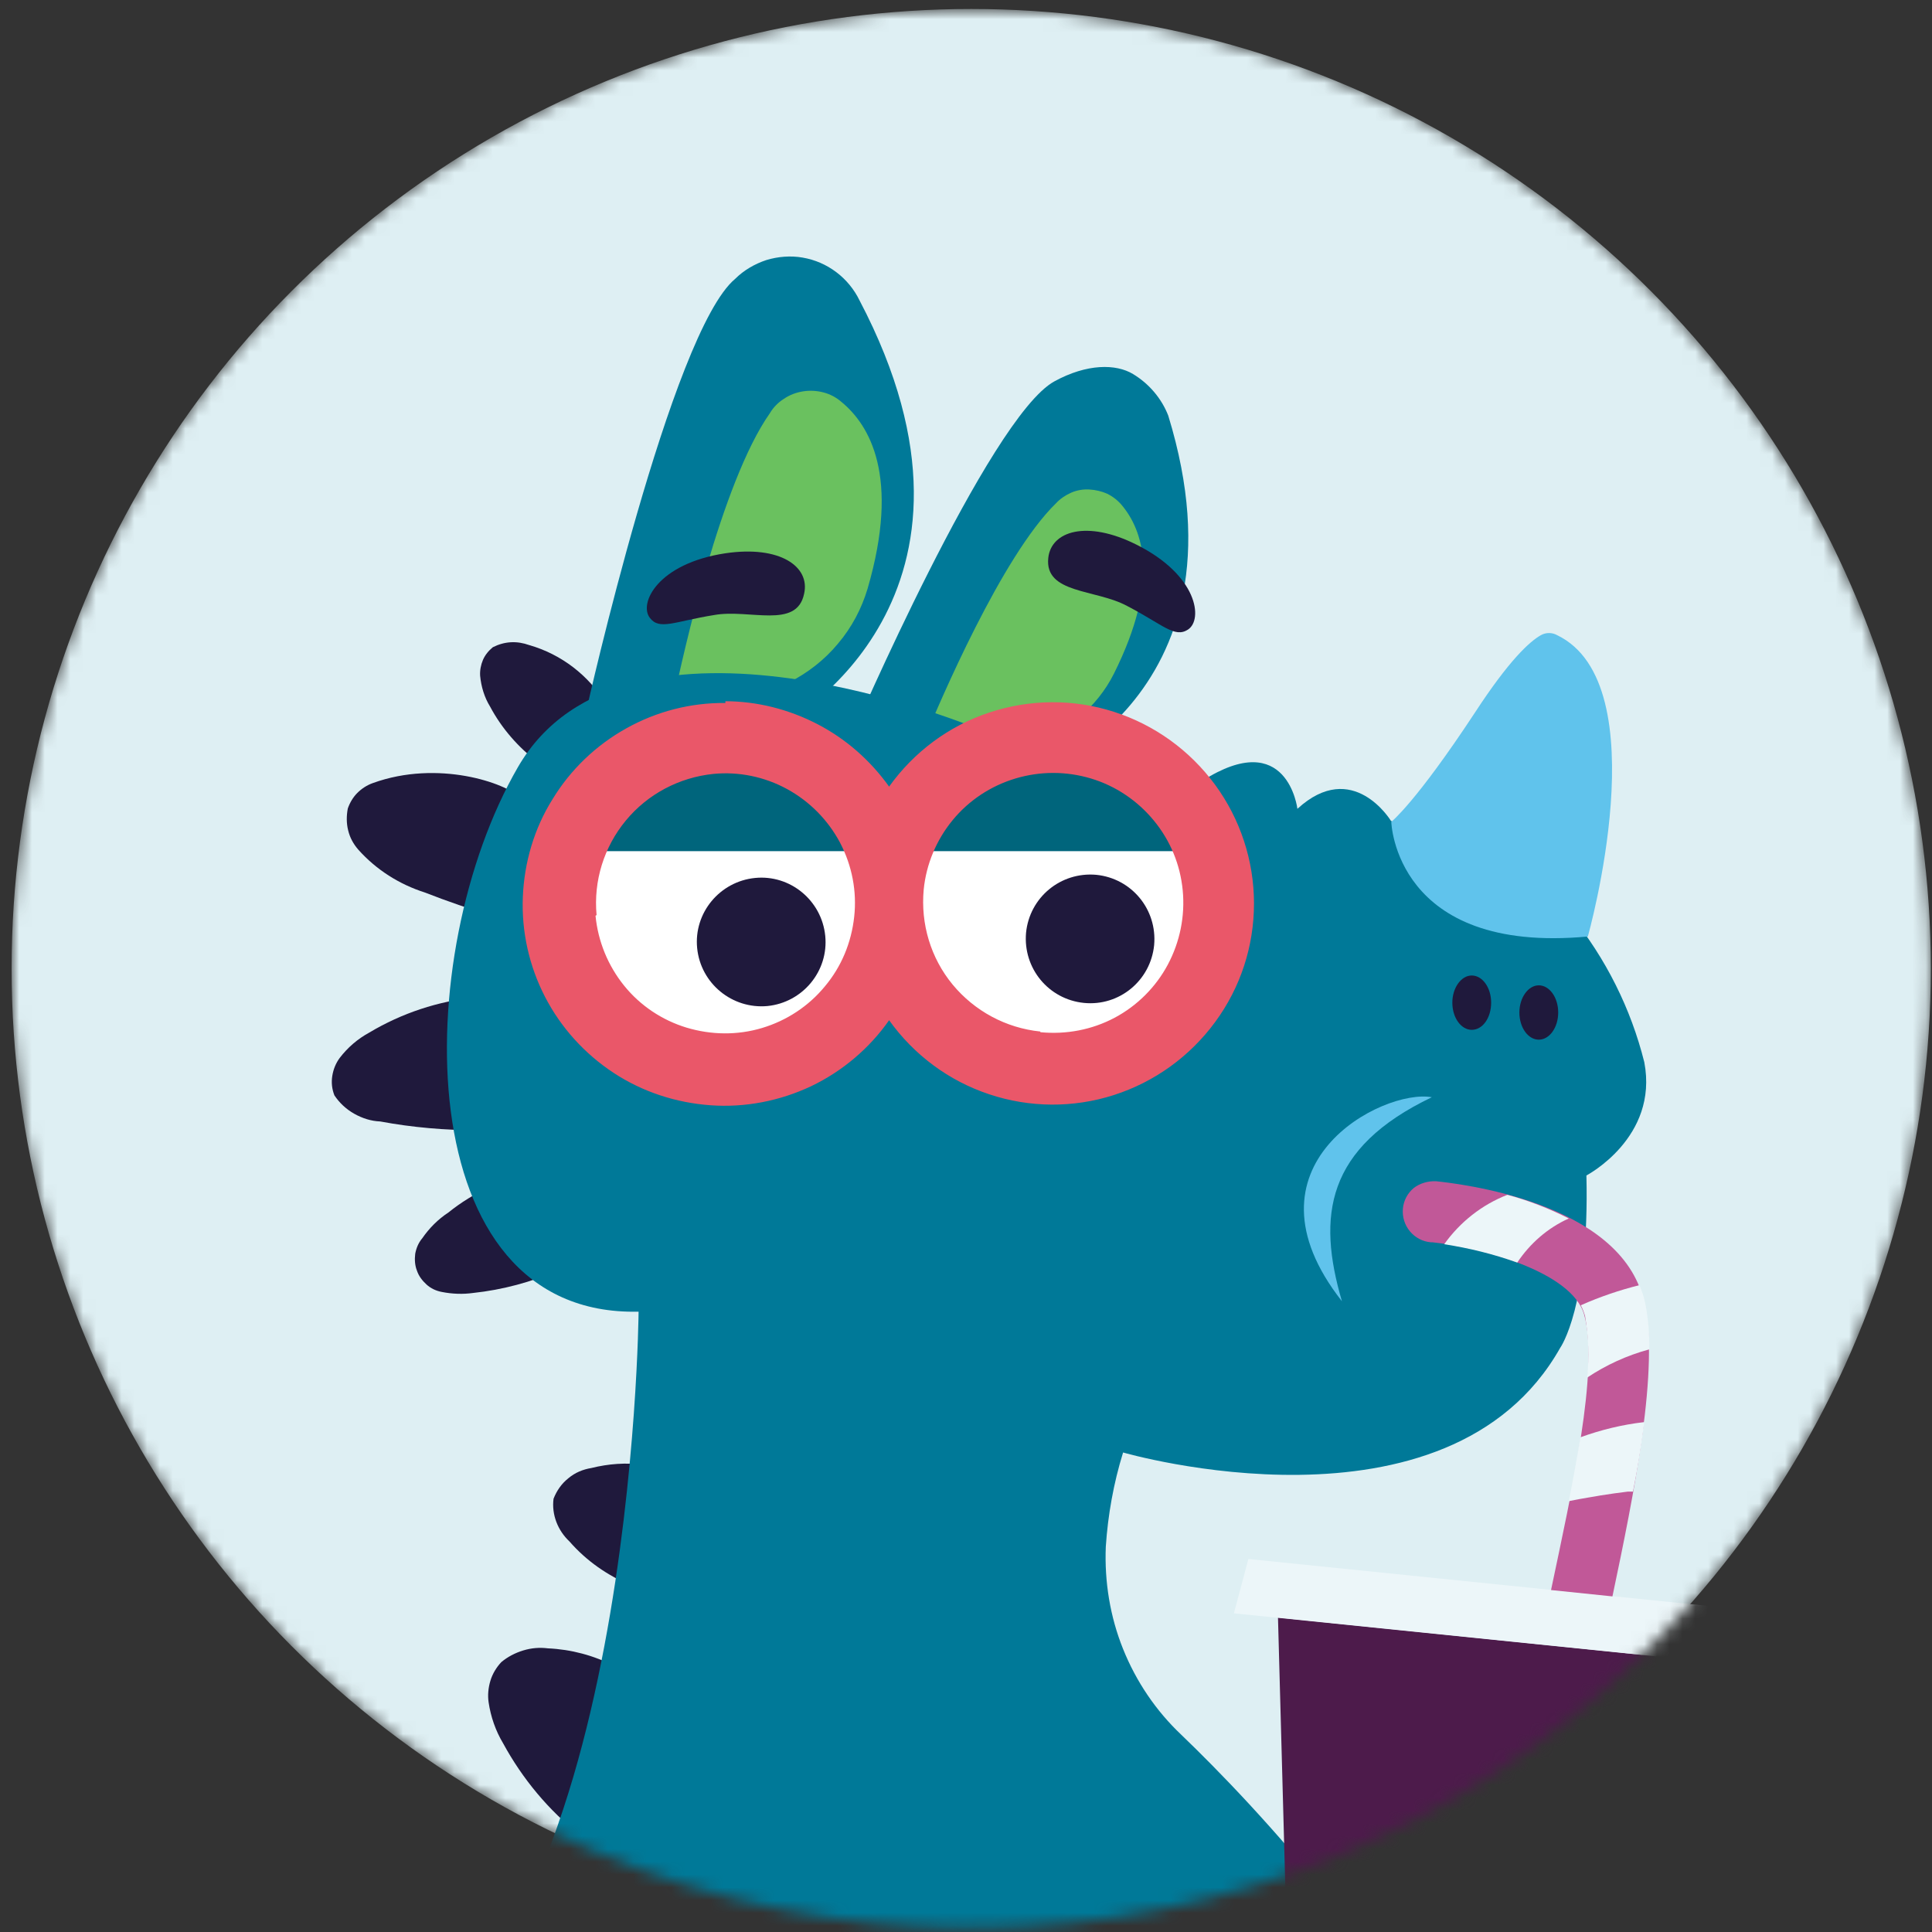 <svg width="151" height="151" viewBox="0 0 151 151" fill="none" xmlns="http://www.w3.org/2000/svg">
<rect x="0" y="0" width="151" height="151" fill="#333333" stroke="none"/>
<mask id="mask0" mask-type="alpha" maskUnits="userSpaceOnUse" x="0" y="0" width="151" height="151">
<circle cx="75.908" cy="75.702" r="75" fill="#C4C4C4"/>
</mask>
<g mask="url(#mask0)">
<circle cx="75.908" cy="75.702" r="75" fill="#DEEFF3"/>
<path d="M50.324 114.488C48.945 114.295 47.539 114.406 46.215 114.737C45.553 114.847 44.946 115.095 44.422 115.536C43.898 115.95 43.512 116.502 43.264 117.136C43.181 117.743 43.264 118.377 43.485 118.956C43.705 119.535 44.064 120.06 44.505 120.473C45.829 121.99 47.484 123.148 49.359 123.921C49.359 125.962 49.111 128.003 48.642 129.988C48.614 130.071 48.587 130.126 48.559 130.209C48.421 130.347 48.173 130.209 48.008 130.209C46.408 129.382 44.643 128.913 42.823 128.83C42.161 128.747 41.526 128.802 40.892 128.995C40.258 129.189 39.678 129.492 39.182 129.906C38.796 130.319 38.492 130.816 38.327 131.367C38.162 131.919 38.106 132.498 38.189 133.05C38.355 134.181 38.741 135.284 39.32 136.249C40.837 139.035 42.878 141.489 45.36 143.448C44.009 145.102 42.905 146.95 42.105 148.936C41.251 148.219 40.368 147.557 39.403 146.978C38.63 146.481 37.72 146.15 36.783 146.068C36.314 146.012 35.845 146.123 35.431 146.316C35.017 146.536 34.659 146.84 34.438 147.254C34.19 147.888 34.107 148.577 34.218 149.239C34.521 152.466 35.459 155.583 36.976 158.451C34.631 159.996 32.287 161.513 29.943 163.057C29.336 160.52 27.874 158.258 25.806 156.686C25.447 156.327 25.006 156.052 24.509 155.914C24.013 155.776 23.517 155.776 23.02 155.886C22.524 156.024 22.082 156.272 21.724 156.631C21.365 156.989 21.089 157.431 20.979 157.927C19.904 160.327 19.269 162.892 19.159 165.512C17.559 165.567 15.96 165.429 14.415 165.07C14.498 164.022 14.415 162.864 14.415 161.816C14.443 161.292 14.415 160.795 14.305 160.271C14.112 159.582 13.781 158.948 13.312 158.424C12.843 157.762 12.181 157.265 11.409 157.017C10.885 156.879 10.306 156.879 9.782 157.017C9.258 157.155 8.761 157.403 8.347 157.762C7.52 158.451 6.803 159.279 6.251 160.216L5.258 161.65C4.155 160.244 2.804 159.085 1.287 158.175C0.377 157.458 -0.423 156.631 -1.085 155.693C0.377 153.68 1.507 151.446 2.225 149.074C2.473 148.302 2.638 147.502 2.693 146.702C2.749 146.206 2.666 145.737 2.5 145.268C2.28 144.827 1.921 144.468 1.48 144.22C1.039 143.972 0.57 143.861 0.073 143.861C-0.92 143.916 -1.885 144.165 -2.74 144.633C-4.036 145.24 -5.305 145.957 -6.491 146.785C-7.208 144.909 -7.842 143.006 -8.311 141.076C-8.339 140.965 -8.339 140.855 -8.311 140.745C-8.283 140.634 -8.228 140.524 -8.146 140.414L-5.691 137.104C-4.836 136.166 -4.312 134.98 -4.257 133.739C-4.284 133.353 -4.422 132.995 -4.643 132.719C-4.864 132.526 -5.084 132.36 -5.36 132.25C-6.215 131.891 -7.125 131.698 -8.063 131.698C-9.001 131.698 -9.911 131.891 -10.766 132.25C-12.089 140.276 -8.559 148.302 -4.477 155.279C-3.154 157.817 -1.388 160.106 0.763 162.009C2.804 163.498 5.065 164.712 7.437 165.539C9.34 166.367 11.299 167.056 13.284 167.58C15.518 168.049 17.835 168.242 20.124 168.104C24.923 167.911 29.639 166.891 34.052 165.043C35.707 164.381 37.279 163.471 38.658 162.34C39.734 161.375 40.727 160.271 41.554 159.058C45.002 154.535 48.201 149.46 48.559 143.696C48.532 141.958 48.642 140.193 48.89 138.483C49.497 135.67 51.538 133.243 51.786 130.374C51.814 129.216 51.759 128.03 51.593 126.872C51.152 122.762 52.145 118.267 50.324 114.488Z" fill="#1F193C"/>
<path d="M43.677 99.263C41.553 100.2 39.292 100.807 36.975 101.055C36.175 101.166 35.348 101.138 34.52 100.973C34.079 100.89 33.665 100.697 33.334 100.393C33.003 100.09 32.727 99.731 32.59 99.318C32.424 98.904 32.397 98.435 32.452 97.994C32.534 97.553 32.7 97.139 33.003 96.78C33.555 95.981 34.244 95.291 35.044 94.767C36.037 93.967 37.113 93.305 38.271 92.781C38.326 92.754 38.381 92.726 38.437 92.671C38.464 92.616 38.464 92.533 38.437 92.478C38.078 91.099 37.719 89.72 37.389 88.341C34.824 88.341 32.231 88.12 29.721 87.651C29.004 87.624 28.315 87.403 27.68 87.044C27.046 86.686 26.522 86.189 26.136 85.61C25.943 85.114 25.888 84.618 25.97 84.093C26.053 83.569 26.246 83.1 26.549 82.687C27.184 81.859 27.956 81.198 28.866 80.701C31.404 79.184 34.244 78.246 37.196 77.943C37.306 75.764 37.747 73.641 38.519 71.6C36.727 71.048 34.962 70.441 33.196 69.752C31.211 69.117 29.418 67.987 28.011 66.415C27.625 65.973 27.349 65.477 27.211 64.898C27.073 64.346 27.073 63.767 27.184 63.188C27.349 62.719 27.598 62.305 27.928 61.974C28.259 61.643 28.673 61.367 29.142 61.202C34.244 59.354 39.567 61.202 40.671 62.36C41.029 61.395 41.498 60.457 42.077 59.602C40.505 58.416 39.209 56.927 38.299 55.217C37.857 54.5 37.609 53.672 37.526 52.818C37.499 52.404 37.582 51.962 37.747 51.576C37.913 51.19 38.188 50.859 38.519 50.584C38.961 50.363 39.429 50.225 39.926 50.197C40.422 50.17 40.891 50.252 41.36 50.418C43.87 51.135 46.021 52.79 47.373 55.024C46.159 56.761 45.194 58.471 43.98 60.237C43.291 61.202 42.684 62.25 42.132 63.298C41.36 65.146 40.836 67.076 40.588 69.062C40.229 70.91 40.036 72.758 39.981 74.633C40.009 76.15 40.147 77.667 40.395 79.157C41.415 85.665 43.236 92.009 45.8 98.077C45.249 98.325 44.201 99.042 43.677 99.263Z" fill="#1F193C"/>
<path d="M67.174 23.47C66.76 22.615 66.126 21.843 65.354 21.264C64.582 20.685 63.699 20.299 62.734 20.133C61.796 19.968 60.803 20.05 59.893 20.326C58.983 20.629 58.128 21.126 57.466 21.788C52.474 25.925 45.855 55.408 45.855 55.408L61.52 56.401C61.52 56.401 79.337 46.61 67.174 23.47Z" fill="#007998"/>
<path d="M61.135 53.618L52.668 54.583C53.357 51.274 56.363 37.704 60.169 32.298C60.445 31.83 60.831 31.444 61.273 31.168C61.714 30.864 62.238 30.671 62.762 30.588C63.286 30.506 63.838 30.533 64.362 30.671C64.886 30.809 65.355 31.057 65.768 31.416C67.947 33.209 70.374 37.208 67.809 46.006C67.34 47.578 66.568 49.04 65.492 50.308C64.444 51.577 63.12 52.597 61.659 53.342C61.355 53.508 61.135 53.618 61.135 53.618Z" fill="#6AC15F"/>
<path d="M91.309 32.487C90.785 31.135 89.792 29.977 88.551 29.232C87.227 28.433 84.965 28.405 82.4 29.811C77.298 32.625 66.597 57.447 66.597 57.447L80.222 60.922C80.222 60.922 98.176 54.882 91.309 32.487Z" fill="#007998"/>
<path d="M79.917 58.307L72.25 57.756C73.408 54.943 78.29 43.469 82.537 39.332C82.868 38.974 83.282 38.698 83.723 38.505C84.164 38.312 84.661 38.229 85.13 38.257C85.626 38.284 86.095 38.395 86.536 38.588C86.978 38.808 87.364 39.112 87.667 39.47C89.294 41.401 90.728 45.317 87.06 52.654C86.398 53.977 85.461 55.136 84.33 56.073C83.199 57.011 81.875 57.701 80.469 58.114L79.917 58.307Z" fill="#6AC15F"/>
<path d="M76.552 57.01C76.552 57.01 48.917 45.371 40.478 59.961C32.038 74.551 31.79 102.931 49.91 102.517C49.91 102.517 49.524 152.548 29.666 161.511C9.836 170.475 -10.242 159.967 -10.739 113.301C-10.739 113.301 -18.682 105.634 -27.508 144.301C-36.333 182.996 -3.954 231.565 24.509 230.131C24.509 230.131 79.972 266.15 112.931 223.511C141.118 187.023 103.719 146.535 92.328 135.586C90.343 133.71 88.798 131.421 87.778 128.884C86.757 126.346 86.316 123.616 86.426 120.886C86.592 118.403 87.033 115.921 87.778 113.522C87.778 113.522 113.179 120.913 121.949 105.33C121.949 105.33 124.239 102.131 123.99 91.871C123.99 91.871 129.644 88.92 128.514 83.018C127.466 78.826 125.507 74.909 122.777 71.545L108.711 64.153C108.711 64.153 105.732 59.244 101.402 63.215C101.402 63.215 100.63 56.762 93.956 61.036L76.552 57.01Z" fill="#007998"/>
<path d="M81.13 81.994C74.732 81.388 70.043 75.706 70.65 69.308C71.257 62.909 76.938 58.22 83.337 58.827C89.735 59.434 94.424 65.115 93.817 71.514C93.21 77.912 87.501 82.601 81.13 81.994Z" fill="white"/>
<path d="M84.717 78.385C81.959 78.109 79.945 75.682 80.194 72.896C80.47 70.138 82.897 68.125 85.682 68.373C88.44 68.649 90.454 71.076 90.205 73.862C89.93 76.647 87.475 78.661 84.717 78.385Z" fill="#1F193C"/>
<path d="M44.919 71.734C44.312 65.335 49 59.654 55.399 59.047C61.797 58.44 67.479 63.129 68.086 69.527C68.693 75.926 64.004 81.607 57.605 82.214C51.207 82.821 45.525 78.132 44.919 71.734Z" fill="white"/>
<path d="M54.488 74.107C54.212 71.349 56.253 68.894 59.011 68.619C61.769 68.343 64.224 70.384 64.499 73.142C64.775 75.9 62.734 78.355 59.976 78.63C57.218 78.879 54.764 76.865 54.488 74.107Z" fill="#1F193C"/>
<path d="M93.68 66.525C93.129 63.932 91.694 61.588 89.626 59.933C87.557 58.251 84.965 57.34 82.317 57.34C79.669 57.34 77.077 58.251 75.008 59.933C72.94 61.615 71.506 63.932 70.954 66.525H93.68Z" fill="#00657C"/>
<path d="M68.029 66.525C67.478 63.932 66.043 61.588 63.975 59.933C61.907 58.251 59.314 57.34 56.666 57.34C54.019 57.34 51.426 58.251 49.358 59.933C47.289 61.615 45.855 63.932 45.303 66.525H68.029Z" fill="#00657C"/>
<path d="M56.667 54.805C59.176 54.805 61.659 55.44 63.893 56.598C66.127 57.756 68.03 59.439 69.491 61.48C71.422 58.777 74.152 56.736 77.324 55.688C80.496 54.64 83.888 54.612 87.06 55.633C90.232 56.653 92.99 58.639 94.975 61.342C96.934 64.017 98.009 67.271 98.009 70.609C98.009 73.946 96.961 77.173 94.975 79.876C92.99 82.578 90.232 84.564 87.06 85.585C83.888 86.605 80.468 86.578 77.324 85.529C74.152 84.481 71.422 82.441 69.491 79.738C67.947 81.944 65.823 83.737 63.396 84.895C60.941 86.053 58.239 86.578 55.536 86.385C52.833 86.191 50.213 85.337 47.951 83.847C45.69 82.358 43.842 80.317 42.601 77.917C41.359 75.518 40.753 72.815 40.863 70.112C40.973 67.409 41.746 64.762 43.18 62.472C44.586 60.156 46.572 58.253 48.944 56.929C51.316 55.605 53.964 54.916 56.694 54.943V54.805H56.667ZM81.323 80.675C83.337 80.868 85.35 80.482 87.115 79.545C88.88 78.607 90.342 77.145 91.28 75.38C92.217 73.615 92.631 71.602 92.438 69.588C92.245 67.575 91.473 65.699 90.177 64.127C88.908 62.583 87.198 61.424 85.267 60.845C83.337 60.266 81.296 60.266 79.365 60.845C77.434 61.424 75.725 62.555 74.456 64.1C73.187 65.644 72.387 67.547 72.194 69.533C71.946 72.208 72.746 74.884 74.456 76.952C76.166 79.021 78.62 80.344 81.296 80.62L81.323 80.675ZM46.545 71.574C46.738 73.56 47.51 75.463 48.779 77.035C50.047 78.607 51.757 79.738 53.66 80.317C55.591 80.896 57.632 80.924 59.562 80.344C61.493 79.765 63.203 78.635 64.472 77.09C65.768 75.546 66.54 73.67 66.761 71.657C66.982 69.671 66.595 67.657 65.658 65.865C64.72 64.1 63.286 62.638 61.521 61.673C59.755 60.707 57.742 60.294 55.756 60.487C53.081 60.763 50.627 62.059 48.916 64.127C47.206 66.196 46.379 68.844 46.627 71.519L46.545 71.574Z" fill="#EA5769"/>
<path d="M92.853 49.203C94.039 48.431 93.625 44.956 88.799 42.556C84.937 40.626 82.152 41.508 81.931 43.605C81.628 46.418 85.627 46.032 88.082 47.355C90.895 48.817 91.805 49.893 92.853 49.203Z" fill="#1F193C"/>
<path d="M50.792 48.291C49.91 47.16 51.399 44.043 56.694 43.243C60.969 42.609 63.341 44.291 62.845 46.415C62.265 49.201 58.57 47.574 55.812 48.07C52.723 48.566 51.537 49.283 50.792 48.291Z" fill="#1F193C"/>
<path d="M108.739 64.233C108.739 64.233 109.014 74.603 124.101 73.196C124.101 73.196 129.672 53.476 121.701 49.643C121.508 49.532 121.288 49.477 121.067 49.477C120.846 49.477 120.626 49.532 120.433 49.643C119.55 50.139 117.95 51.601 115.303 55.655C110.642 62.743 108.739 64.233 108.739 64.233Z" fill="#60C3EC"/>
<path d="M120.268 81.258C119.44 81.258 118.751 80.321 118.751 79.135C118.751 77.976 119.44 77.011 120.268 77.011C121.095 77.011 121.785 77.949 121.785 79.135C121.785 80.321 121.095 81.258 120.268 81.258Z" fill="#1F193C"/>
<path d="M115.028 80.489C114.2 80.489 113.511 79.551 113.511 78.365C113.511 77.207 114.2 76.242 115.028 76.242C115.855 76.242 116.544 77.179 116.544 78.365C116.544 79.551 115.883 80.489 115.028 80.489Z" fill="#1F193C"/>
<path d="M111.908 85.757C108.067 85.062 96.514 91.053 104.882 101.702C102.932 95.047 103.615 89.722 111.908 85.757Z" fill="#60C3EC"/>
<path d="M124.844 169.396L100.988 166.941L99.884 126.426L134.111 129.928L124.844 169.396Z" fill="#4D1B4B"/>
<path d="M137.533 130.286L96.439 126.094L97.57 121.847L137.285 125.901L137.533 130.286Z" fill="#ECF6F9"/>
<path d="M112.238 92.322C113.783 92.487 126.718 93.866 128.483 101.727C129.762 106.699 127.687 116.873 126.024 124.77L121.225 124.273C122.833 116.623 124.996 107.058 123.822 102.775C122.881 99.342 115.52 97.452 111.935 97.093H111.824C111.19 97.038 110.611 96.735 110.197 96.238C109.783 95.742 109.59 95.108 109.646 94.473C109.701 93.839 110.004 93.26 110.501 92.846C110.969 92.487 111.604 92.294 112.238 92.322Z" fill="#C15898"/>
<path d="M122.612 117.326C122.942 115.671 123.246 113.988 123.522 112.334C125.121 111.754 126.804 111.341 128.514 111.148C128.293 112.94 127.99 114.788 127.631 116.581H127.217C126.5 116.664 125.783 116.774 125.066 116.884C124.818 116.94 123.66 117.105 122.612 117.326Z" fill="#ECF6F9"/>
<path d="M117.812 93.384C119.467 93.825 121.094 94.46 122.611 95.232C120.956 95.977 119.577 97.19 118.584 98.679C116.736 98.017 114.833 97.549 112.875 97.245C114.116 95.508 115.826 94.156 117.812 93.384Z" fill="#ECF6F9"/>
<path d="M128.128 100.445C128.321 100.859 128.459 101.3 128.569 101.769C128.817 102.982 128.928 104.223 128.9 105.464C127.163 105.933 125.535 106.678 124.046 107.671C124.212 106.071 124.156 104.444 123.881 102.844C123.798 102.569 123.688 102.265 123.55 102.017C125.039 101.355 126.583 100.831 128.128 100.445Z" fill="#ECF6F9"/>
</g>
</svg>
